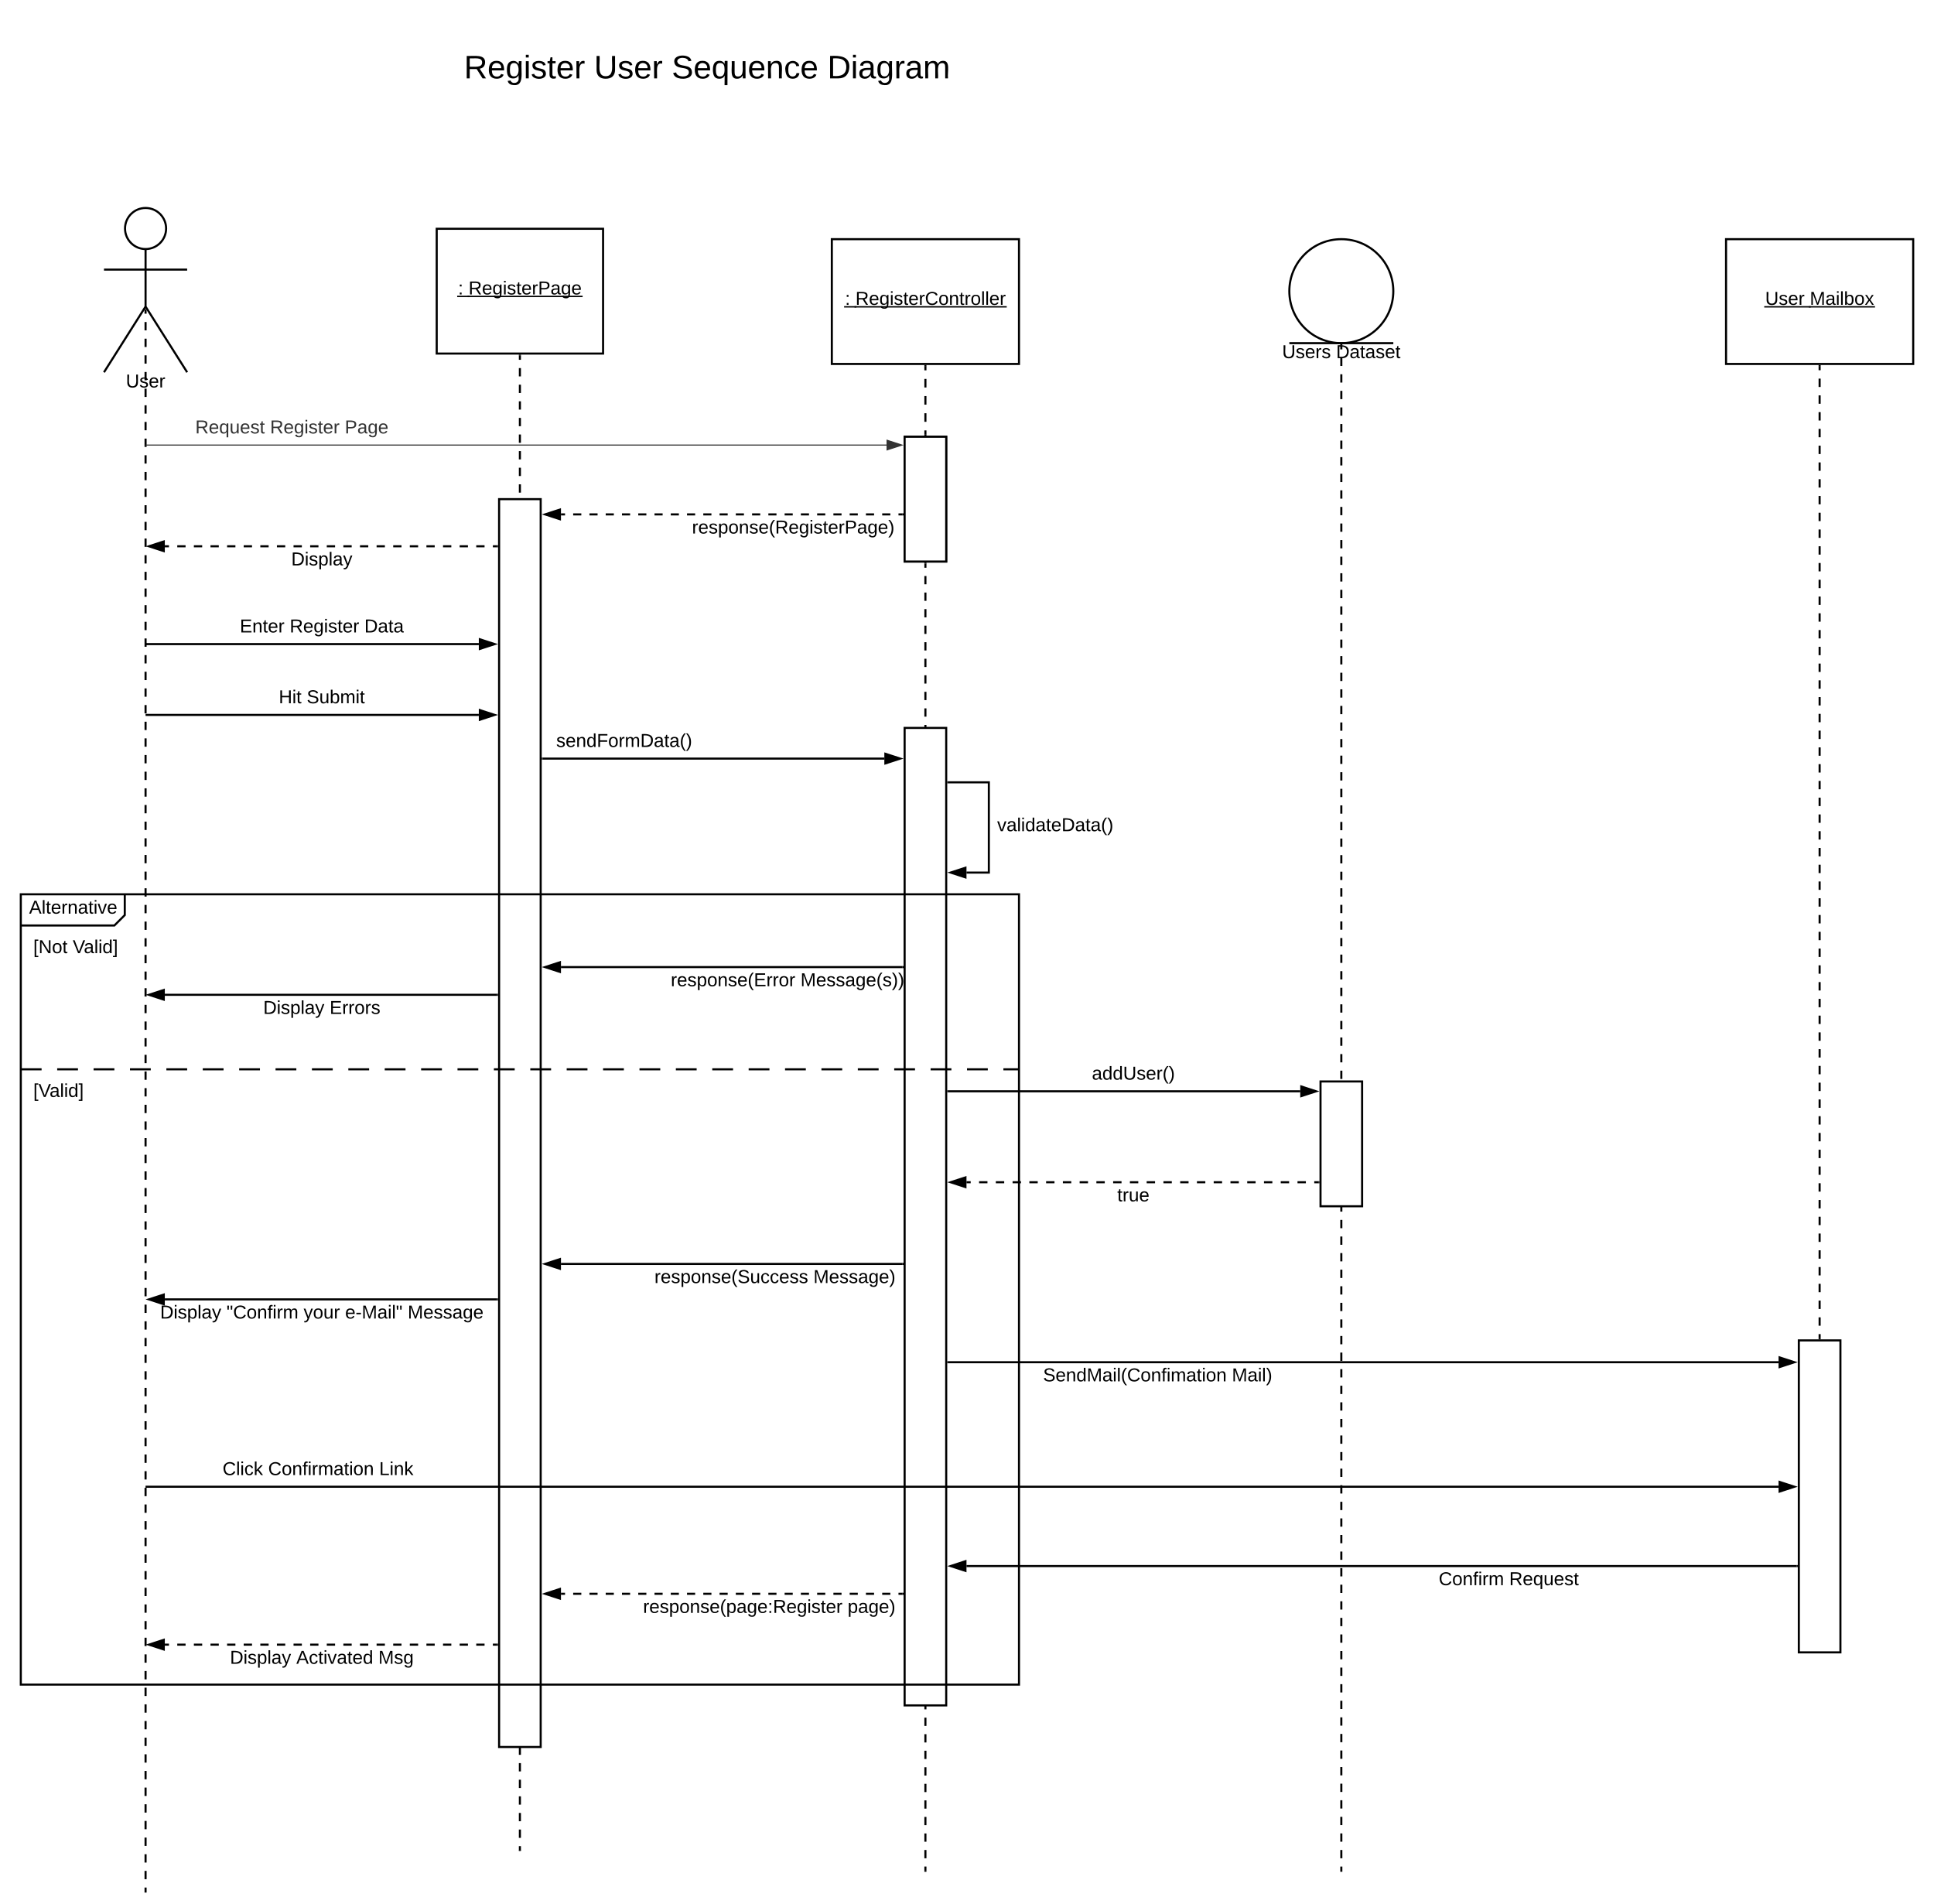 <svg xmlns="http://www.w3.org/2000/svg" xmlns:xlink="http://www.w3.org/1999/xlink" xmlns:lucid="lucid" width="1860" height="1831"><g transform="translate(-300 0)" lucid:page-tab-id="0_0"><path d="M0 0h3676.8v2582.4H0z" fill="#fff"/><path d="M459.75 219.75c0 10.9-8.84 19.75-19.75 19.75-10.9 0-19.75-8.84-19.75-19.75 0-10.9 8.84-19.75 19.75-19.75 10.9 0 19.75 8.84 19.75 19.75z" stroke="#000" stroke-width="2" fill="#fff"/><path d="M440 239.5v55.3l40 63.2m-40-63.2L400 358m0-98.75h80" stroke="#000" stroke-width="2" fill="none"/><path d="M400 200h80v180h-80z" fill="none"/><use xlink:href="#a" transform="matrix(1,0,0,1,320,358) translate(101.05 14.6)"/><path d="M720 220h160v120H720z" stroke="#000" stroke-width="2" fill="#fff"/><use xlink:href="#b" transform="matrix(1,0,0,1,720,220) translate(20.58 63.15)"/><use xlink:href="#c" transform="matrix(1,0,0,1,720,220) translate(30.58 63.15)"/><path d="M800 342v4m0 7.97v8m0 7.97v7.98m0 8v7.97m0 7.98v7.98m0 7.98v8m0 7.97v8m0 7.98v7.98m0 7.98v8m0 7.97v8m0 7.98v7.98m0 7.98v8m0 7.97v8m0 7.98v7.98m0 7.98v8m0 7.97v8m0 7.98v7.98m0 7.98v8m0 7.97v8m0 7.98v7.98m0 7.98v8m0 7.97v8m0 7.98v7.98m0 7.98v8m0 7.97v8m0 7.98v7.98m0 7.98v8m0 7.97v8m0 7.98v7.98m0 7.98v8m0 7.97v8m0 7.98v7.98m0 7.98v8m0 7.97v8m0 7.98v7.98m0 7.98v8m0 7.97v8m0 7.98v7.98m0 7.98v8m0 7.97v8m0 7.98v7.98m0 7.98v8m0 7.97v8m0 7.98v7.98m0 7.98v8m0 7.97v8m0 7.98v7.98m0 7.98v8m0 7.97v8m0 7.98v7.98m0 7.98v8m0 7.97v8m0 7.98v7.98m0 7.98v8m0 7.97v8m0 7.98v7.98m0 7.98v8m0 7.97v8m0 7.98v7.98m0 7.98v8m0 7.97v8m0 7.98v7.98m0 7.98v8m0 7.97v8m0 7.98v7.98m0 7.98v8m0 7.97v8m0 7.98v7.98m0 7.98v8m0 7.97v8m0 7.98v7.98m0 7.98v8m0 7.97v8m0 7.98v7.98m0 7.98v8m0 7.97v8m0 7.98v7.98m0 7.98v8m0 7.97v8m0 7.98v7.98m0 7.98v8m0 7.97v8m0 7.98v7.98m0 7.98v8m0 7.97v8m0 7.98v7.98m0 7.98v8m0 7.97v8m0 7.98v7.98m0 7.98v8m0 7.97v4" stroke="#000" stroke-width="2" fill="none"/><path d="M801 342.03h-2V341h2z"/><path d="M800 1778.97v1.03M440 297.67v4m0 8v8.02m0 8v8m0 8v8m0 8.02v8m0 8.02v8m0 8v8.02m0 8v8m0 8.02v8m0 8v8.02m0 8v8m0 8.02v8m0 8v8.02m0 8v8m0 8.02v8m0 8.02v8m0 8v8.02m0 8v8m0 8.02v8m0 8v8.02m0 8v8m0 8.02v8m0 8V654m0 8v8m0 8.02v8m0 8.02v8m0 8v8.02m0 8v8m0 8.02v8m0 8v8.02m0 8v8m0 8.02v8m0 8v8.02m0 8v8m0 8.02v8m0 8.02v8m0 8v8.02m0 8v8m0 8.02v8m0 8v8.02m0 8v8m0 8.02v8m0 8v8.02m0 8v8m0 8.02v8m0 8.02v8m0 8v8.02m0 8v8m0 8.02v8m0 8v8.02m0 8v8m0 8.02v8m0 8v8.02m0 8v8m0 8.02v8m0 8.02v8m0 8v8.02m0 8v8m0 8.02v8m0 8v8.02m0 8v8m0 8.02v8m0 8v8.02m0 8v8m0 8.02v8m0 8.02v8m0 8v8.02m0 8v8m0 8.02v8m0 8v8.02m0 8v8m0 8.02v8m0 8v8.02m0 8v8m0 8.02v8m0 8.02v8m0 8v8.02m0 8v8m0 8.02v8m0 8v8.02m0 8v8m0 8.02v8m0 8v8.02m0 8v8m0 8.02v8m0 8.02v8m0 8v8.02m0 8v8m0 8.02v8m0 8v8.02m0 8v8m0 8.02v8m0 8v8.02m0 8v8m0 8.02v8m0 8.02v4M440 1818.97v1.03" stroke="#000" stroke-width="2" fill="none"/><path d="M440.5 428h712.12M440.5 428h-.5" stroke="#333" fill="none"/><path d="M1167.38 428l-14.26 4.64v-9.28z" stroke="#333" fill="#333"/><use xlink:href="#d" transform="matrix(1,0,0,1,487.767,402.399) translate(0.005 14.4)"/><use xlink:href="#e" transform="matrix(1,0,0,1,487.767,402.399) translate(71.955 14.4)"/><use xlink:href="#f" transform="matrix(1,0,0,1,487.767,402.399) translate(143.805 14.4)"/><path d="M1100 230h180v120h-180z" stroke="#000" stroke-width="2" fill="#fff"/><use xlink:href="#b" transform="matrix(1,0,0,1,1100,230) translate(12.705 63.15)"/><use xlink:href="#g" transform="matrix(1,0,0,1,1100,230) translate(22.705 63.15)"/><path d="M1170 420h40v120h-40z" stroke="#000" stroke-width="2" fill="#fff"/><path d="M1190 352v4.13m0 8.25v8.25m0 8.25v8.25m0 8.25v8.25m0 8.25V418" stroke="#000" stroke-width="2" fill="none"/><path d="M1191 352.03h-2V351h2z"/><path d="M1190 417.97V419M1168 494.67h-3.9m-7.83 0h-7.82m-7.82 0h-7.83m-7.82 0h-7.82m-7.82 0h-7.82m-7.82 0h-7.82m-7.83 0h-7.82m-7.82 0h-7.8m-7.83 0h-7.82m-7.82 0h-7.83m-7.82 0h-7.82m-7.82 0h-7.82m-7.82 0h-7.82m-7.83 0h-7.82m-7.82 0h-7.8m-7.83 0h-7.82m-7.82 0h-7.82m-7.82 0h-7.82m-7.82 0h-7.82m-7.82 0h-7.82m-7.82 0h-7.83m-7.82 0h-3.9" stroke="#000" stroke-width="2" fill="none"/><path d="M1169 495.67h-1.03v-2h1.03z"/><path d="M824.24 494.67l14.26-4.64v9.27z" stroke="#000" stroke-width="2"/><use xlink:href="#h" transform="matrix(1,0,0,1,965.507,498.667) translate(0 14.4)"/><path d="M778 525.33h-4m-7.98 0h-8m-7.98 0h-7.98m-8 0h-7.98m-8 0h-7.97m-7.98 0h-8m-7.98 0h-7.98m-8 0h-7.98m-8 0h-7.97m-7.98 0h-8m-7.98 0h-7.98m-8 0h-7.98m-7.98 0h-8m-7.98 0h-8m-7.97 0h-8m-7.98 0h-8m-7.97 0h-8m-7.98 0h-8m-7.97 0h-8m-7.98 0h-8m-7.97 0h-4" stroke="#000" stroke-width="2" fill="none"/><path d="M779 526.33h-1.03v-2H779z"/><path d="M443.24 525.33l14.26-4.63v9.27z" stroke="#000" stroke-width="2"/><use xlink:href="#i" transform="matrix(1,0,0,1,580.075,529.333) translate(0 14.4)"/><path d="M441 619.4h319.5M441.03 619.4H440" stroke="#000" stroke-width="2" fill="none"/><path d="M775.76 619.4l-14.26 4.63v-9.27z" stroke="#000" stroke-width="2"/><use xlink:href="#j" transform="matrix(1,0,0,1,530.625,593.792) translate(0 14.4)"/><use xlink:href="#k" transform="matrix(1,0,0,1,530.625,593.792) translate(47.95 14.4)"/><use xlink:href="#l" transform="matrix(1,0,0,1,530.625,593.792) translate(119.8 14.4)"/><path d="M441 687.5h319.5M441.03 687.5H440" stroke="#000" stroke-width="2" fill="none"/><path d="M775.76 687.5l-14.26 4.64v-9.27z" stroke="#000" stroke-width="2"/><use xlink:href="#m" transform="matrix(1,0,0,1,568.1,661.903) translate(0 14.4)"/><use xlink:href="#n" transform="matrix(1,0,0,1,568.1,661.903) translate(26.9 14.4)"/><path d="M822 729.5h328.5" stroke="#000" stroke-width="2" fill="none"/><path d="M822.03 730.5H821v-2h1.03z"/><path d="M1165.76 729.5l-14.26 4.64v-9.27z" stroke="#000" stroke-width="2"/><use xlink:href="#o" transform="matrix(1,0,0,1,834.92,703.904) translate(0 14.4)"/><path d="M1190 542v3.98m0 7.95v7.96m0 7.94v7.96m0 7.96v7.95m0 7.97v7.95m0 7.96v7.95m0 7.96v7.95m0 7.95v7.96m0 7.95v7.97m0 7.95v7.96m0 7.96v7.95m0 7.95V721m0 7.96v7.95m0 7.97v7.96m0 7.95v7.96m0 7.95v7.95m0 7.95v7.96m0 7.96v7.95m0 7.96v7.95m0 7.96v7.95m0 7.95v7.96m0 7.96v7.96m0 7.95v7.96m0 7.95v7.96m0 7.96v7.95m0 7.96v7.96m0 7.96v7.95m0 7.96v7.96m0 7.94v7.96m0 7.95v7.96m0 7.96v7.96m0 7.96v7.95m0 7.96v7.94m0 7.96v7.95m0 7.96v7.97m0 7.95v7.96m0 7.95v7.96m0 7.94v7.96m0 7.96v7.95m0 7.97v7.95m0 7.96v7.95m0 7.96v7.94m0 7.96v7.96m0 7.95v7.97m0 7.95v7.96m0 7.95v7.96m0 7.95v7.95m0 7.96v7.95m0 7.97v7.95m0 7.96v7.96m0 7.95v7.95m0 7.95v7.96m0 7.95v7.97m0 7.96v7.95m0 7.96v7.95m0 7.95v7.95m0 7.96v7.96m0 7.95v7.96m0 7.95v7.96m0 7.95v7.95m0 7.96v7.96m0 7.96v7.95m0 7.96v7.95m0 7.96v7.96m0 7.95v7.96m0 7.96v7.96m0 7.95v7.96m0 7.96v7.94m0 7.96v7.95m0 7.96v7.96m0 7.96v7.96m0 7.95v7.96m0 7.94v7.96m0 7.95v7.96m0 7.97v7.95m0 7.96v7.95m0 7.96v7.94m0 7.96v7.96m0 7.95v7.97m0 7.95v3.98" stroke="#000" stroke-width="2" fill="none"/><path d="M1191 542.03h-2V541h2z"/><path d="M1190 1798.97v1.03M1212 752.32h39v86.8h-21.5" stroke="#000" stroke-width="2" fill="none"/><path d="M1212.03 753.32H1211v-2h1.03z"/><path d="M1214.24 839.1l14.26-4.63v9.27z" stroke="#000" stroke-width="2"/><use xlink:href="#p" transform="matrix(1,0,0,1,1259,784.912) translate(0 14.4)"/><path d="M1168 930H839.5" stroke="#000" stroke-width="2" fill="none"/><path d="M1169 931h-1.03v-2h1.03z"/><path d="M824.24 930l14.26-4.64v9.28z" stroke="#000" stroke-width="2"/><use xlink:href="#q" transform="matrix(1,0,0,1,945.09,934) translate(0 14.4)"/><use xlink:href="#r" transform="matrix(1,0,0,1,945.09,934) translate(124.75 14.4)"/><path d="M778 956.65H458.5" stroke="#000" stroke-width="2" fill="none"/><path d="M779 957.65h-1.03v-2H779z"/><path d="M443.24 956.65l14.26-4.63v9.27z" stroke="#000" stroke-width="2"/><use xlink:href="#s" transform="matrix(1,0,0,1,553.15,960.651) translate(0 14.4)"/><use xlink:href="#t" transform="matrix(1,0,0,1,553.15,960.651) translate(63.85 14.4)"/><path d="M1168 1215.46H839.5" stroke="#000" stroke-width="2" fill="none"/><path d="M1169 1216.46h-1.03v-2h1.03z"/><path d="M824.24 1215.46l14.26-4.63v9.27z" stroke="#000" stroke-width="2"/><use xlink:href="#u" transform="matrix(1,0,0,1,929.38,1219.46) translate(0 14.4)"/><use xlink:href="#v" transform="matrix(1,0,0,1,929.38,1219.46) translate(152.9 14.4)"/><path d="M778 1249.55H458.5" stroke="#000" stroke-width="2" fill="none"/><path d="M779 1250.55h-1.03v-2H779z"/><path d="M443.24 1249.55l14.26-4.63v9.27z" stroke="#000" stroke-width="2"/><use xlink:href="#s" transform="matrix(1,0,0,1,453.975,1253.553) translate(0 14.4)"/><use xlink:href="#w" transform="matrix(1,0,0,1,453.975,1253.553) translate(63.85 14.4)"/><use xlink:href="#x" transform="matrix(1,0,0,1,453.975,1253.553) translate(138 14.4)"/><use xlink:href="#y" transform="matrix(1,0,0,1,453.975,1253.553) translate(177.95 14.4)"/><use xlink:href="#z" transform="matrix(1,0,0,1,453.975,1253.553) translate(238.1 14.4)"/><path d="M1170 420h40v120h-40zM1960 230h180v120h-180z" stroke="#000" stroke-width="2" fill="#fff"/><use xlink:href="#A" transform="matrix(1,0,0,1,1960,230) translate(37.63 63.15)"/><use xlink:href="#B" transform="matrix(1,0,0,1,1960,230) translate(80.53 63.15)"/><path d="M2030 1289h40v300h-40z" stroke="#000" stroke-width="2" fill="#fff"/><path d="M2050 352v4.03m0 8.06v8.05m0 8.06v8.07m0 8.06v8.06m0 8.05v8.06m0 8.07v8.06m0 8.06v8.05m0 8.06v8.07m0 8.07V485m0 8.06v8.06m0 8.06v8.06m0 8.06v8.06m0 8.06v8.06m0 8.06v8.06m0 8.06v8.06m0 8.06v8.06m0 8.06v8.06m0 8.06v8.06m0 8.06v8.06m0 8.06v8.06m0 8.06v8.06m0 8.06v8.06m0 8.06v8.07m0 8.05v8.06m0 8.07v8.06m0 8.06v8.05m0 8.06v8.07m0 8.06v8.06m0 8.05v8.06m0 8.07v8.06m0 8.06v8.05m0 8.06v8.07m0 8.06v8.06m0 8.05V888m0 8.07v8.06m0 8.06v8.05m0 8.06v8.07m0 8.06v8.07m0 8.06v8.06m0 8.06v8.06m0 8.06v8.06m0 8.06v8.06m0 8.06v8.06m0 8.06v8.06m0 8.06v8.06m0 8.06v8.06m0 8.06v8.06m0 8.06v8.06m0 8.06v8.06m0 8.06v8.06m0 8.06v8.06m0 8.06v8.06m0 8.07v8.06m0 8.07v8.06m0 8.06v8.05m0 8.06v8.07m0 8.06v8.06m0 8.05v8.06m0 8.07v4.03" stroke="#000" stroke-width="2" fill="none"/><path d="M2051 352.03h-2V351h2z"/><path d="M2050 1286.97v1.03M1212 1309.98h798.5" stroke="#000" stroke-width="2" fill="none"/><path d="M1212.03 1310.98H1211v-2h1.03z"/><path d="M2025.76 1309.98l-14.26 4.64v-9.27z" stroke="#000" stroke-width="2"/><use xlink:href="#C" transform="matrix(1,0,0,1,1303.143,1313.983) translate(0 14.4)"/><use xlink:href="#D" transform="matrix(1,0,0,1,1303.143,1313.983) translate(181.6 14.4)"/><path d="M2028 1506h-798.5" stroke="#000" stroke-width="2" fill="none"/><path d="M2029 1507h-1.03v-2h1.03z"/><path d="M1214.24 1506l14.26-4.65v9.27z" stroke="#000" stroke-width="2"/><use xlink:href="#E" transform="matrix(1,0,0,1,1683.657,1509.985) translate(0 14.4)"/><use xlink:href="#F" transform="matrix(1,0,0,1,1683.657,1509.985) translate(67.8 14.4)"/><path d="M1168 1532.67h-3.9m-7.83 0h-7.82m-7.82 0h-7.83m-7.82 0h-7.82m-7.82 0h-7.82m-7.82 0h-7.82m-7.83 0h-7.82m-7.82 0h-7.8m-7.83 0h-7.82m-7.82 0h-7.83m-7.82 0h-7.82m-7.82 0h-7.82m-7.82 0h-7.82m-7.83 0h-7.82m-7.82 0h-7.8m-7.83 0h-7.82m-7.82 0h-7.82m-7.82 0h-7.82m-7.82 0h-7.82m-7.82 0h-7.82m-7.82 0h-7.83m-7.82 0h-3.9" stroke="#000" stroke-width="2" fill="none"/><path d="M1169 1533.67h-1.03v-2h1.03z"/><path d="M824.24 1532.67l14.26-4.64v9.27z" stroke="#000" stroke-width="2"/><use xlink:href="#G" transform="matrix(1,0,0,1,918.438,1536.666) translate(0 14.4)"/><use xlink:href="#H" transform="matrix(1,0,0,1,918.438,1536.666) translate(196.75 14.4)"/><path d="M778 1581.58h-4m-7.98 0h-8m-7.98 0h-7.98m-8 0h-7.98m-8 0h-7.97m-7.98 0h-8m-7.98 0h-7.98m-8 0h-7.98m-8 0h-7.97m-7.98 0h-8m-7.98 0h-7.98m-8 0h-7.98m-7.98 0h-8m-7.98 0h-8m-7.97 0h-8m-7.98 0h-8m-7.97 0h-8m-7.98 0h-8m-7.97 0h-8m-7.98 0h-8m-7.97 0h-4" stroke="#000" stroke-width="2" fill="none"/><path d="M779 1582.58h-1.03v-2H779z"/><path d="M443.24 1581.58l14.26-4.64v9.28z" stroke="#000" stroke-width="2"/><use xlink:href="#s" transform="matrix(1,0,0,1,521.125,1585.581) translate(0 14.4)"/><use xlink:href="#I" transform="matrix(1,0,0,1,521.125,1585.581) translate(63.85 14.4)"/><use xlink:href="#J" transform="matrix(1,0,0,1,521.125,1585.581) translate(142.8 14.4)"/><path d="M420 20h1120v100H420z" stroke="#000" stroke-opacity="0" stroke-width="2" fill="#fff" fill-opacity="0"/><use xlink:href="#K" transform="matrix(1,0,0,1,425,25) translate(321.262 50.379)"/><use xlink:href="#L" transform="matrix(1,0,0,1,425,25) translate(446.334 50.379)"/><use xlink:href="#M" transform="matrix(1,0,0,1,425,25) translate(521.012 50.379)"/><use xlink:href="#N" transform="matrix(1,0,0,1,425,25) translate(670.716 50.379)"/><path d="M1590 330c-27.6 0-50-22.4-50-50s22.4-50 50-50 50 22.4 50 50-22.4 50-50 50z" stroke="#000" stroke-width="2" fill="#fff"/><path d="M1540 330h100" stroke="#000" stroke-width="2" fill="none"/><use xlink:href="#O" transform="matrix(1,0,0,1,1500,330) translate(33.075 14.4)"/><use xlink:href="#P" transform="matrix(1,0,0,1,1500,330) translate(84.975 14.4)"/><path d="M1590 332v4m0 7.96v7.97m0 7.98v7.98m0 7.97v7.97m0 7.98v7.97m0 7.97v7.98m0 7.97v7.96m0 7.97v7.98m0 7.98v7.97m0 7.98v7.97m0 7.97v7.97m0 7.98v7.97m0 7.96v7.97m0 7.98v7.98m0 7.97v7.98m0 7.97v7.97m0 7.97v7.98m0 7.97v7.96m0 7.98V623m0 7.98v7.97m0 7.98v7.97m0 7.97v7.98m0 7.97v7.97m0 7.96v7.98m0 7.97v7.98m0 7.98v7.97m0 7.97v7.97m0 7.98v7.97m0 7.97v7.97m0 7.97v7.97m0 7.98v7.98m0 7.97v7.97m0 7.97v7.98m0 7.97v7.97m0 7.97v7.97m0 7.97v7.98m0 7.98v7.97m0 7.97v7.98m0 7.97v7.97m0 7.97v7.97m0 7.97v7.97m0 8v7.96m0 7.97v7.97m0 7.98v7.97m0 7.97v7.98m0 7.97v7.97m0 7.97v8m0 7.96v7.97m0 7.98v7.98m0 7.97v7.97m0 7.98v7.97m0 7.97v7.97m0 8v7.96m0 7.97v7.98m0 7.98v7.97m0 7.97v7.98m0 7.97v7.97m0 7.98v7.97m0 7.96v7.97m0 7.98v7.98m0 7.97v7.98m0 7.97v7.97m0 7.97v7.98m0 7.97v7.96m0 7.98v7.97m0 7.98v7.97m0 7.98v7.97m0 7.97v7.98m0 7.97v7.97m0 7.96v7.98m0 7.97v7.98m0 7.98v7.97m0 7.97v7.97m0 7.98v7.97m0 7.97v7.96m0 7.98v7.97m0 7.98v7.98m0 7.97v7.97m0 7.97v7.98m0 7.97v7.97m0 7.97v7.97m0 7.97v7.98m0 7.98v7.97m0 7.97v7.98m0 7.97v7.97m0 7.97v7.97m0 7.97v7.97m0 8v7.96m0 7.97v7.97m0 7.98v7.97m0 7.97v7.98m0 7.97v7.97m0 7.97v4" stroke="#000" stroke-width="2" fill="none"/><path d="M1589.98 331h1.02v1.03h-2V331z"/><path d="M1590 1798.97v1.03" stroke="#000" stroke-width="2" fill="none"/><path d="M1570 1040h40v120h-40zM780 480h40v1200h-40zM1170 700h40v940h-40z" stroke="#000" stroke-width="2" fill="#fff"/><path d="M441 1429.72h1569.5M441.03 1429.72H440" stroke="#000" stroke-width="2" fill="none"/><path d="M2025.76 1429.72l-14.26 4.64v-9.27z" stroke="#000" stroke-width="2"/><g><use xlink:href="#Q" transform="matrix(1,0,0,1,514.058,1404.123) translate(0 14.4)"/><use xlink:href="#R" transform="matrix(1,0,0,1,514.058,1404.123) translate(43.85 14.4)"/><use xlink:href="#S" transform="matrix(1,0,0,1,514.058,1404.123) translate(150.6 14.4)"/></g><path d="M1212 1049.45h338.5" stroke="#000" stroke-width="2" fill="none"/><path d="M1212.03 1050.45H1211v-2h1.03z"/><path d="M1565.76 1049.45l-14.26 4.63v-9.27z" stroke="#000" stroke-width="2"/><g><use xlink:href="#T" transform="matrix(1,0,0,1,1350.1,1023.846) translate(0 14.4)"/></g><path d="M1568 1136.9h-4.03m-8.06 0h-8.05m-8.06 0h-8.07m-8.06 0h-8.06m-8.05 0h-8.06m-8.07 0h-8.05m-8.06 0h-8.06m-8.06 0h-8.06m-8.06 0h-8.06m-8.06 0h-8.06m-8.06 0h-8.06m-8.06 0h-8.06m-8.06 0h-8.06m-8.06 0h-8.06m-8.06 0h-8.06m-8.05 0h-8.06m-8.07 0h-8.06m-8.06 0h-8.05m-8.06 0h-8.07m-8.06 0h-8.06m-8.05 0h-8.06m-8.07 0h-4.03" stroke="#000" stroke-width="2" fill="none"/><path d="M1569 1137.9h-1.03v-2h1.03z"/><path d="M1214.24 1136.9l14.26-4.64v9.28z" stroke="#000" stroke-width="2"/><g><use xlink:href="#U" transform="matrix(1,0,0,1,1374.525,1140.9) translate(0 14.4)"/></g><path d="M320 860h100v20l-10 10h-90z" fill="#fff"/><path d="M420 860v20l-10 10h-90" stroke="#000" stroke-width="2" fill="none"/><path d="M320 860h960v760H320zM320 1028.3h20m15 0h20m15 0h20m15 0h20m15 0h20m15 0h20m15 0h20m15 0h20m15 0h20m15 0h20m15 0h20m15 0h20m15 0h20m15 0h20m15 0h20m15 0h20m15 0h20m15 0h20m15 0h20m15 0h20m15 0h20m15 0h20m15 0h20m15 0h20m15 0h20m15 0h20m15 0h20m15 0h15" stroke="#000" stroke-width="2" fill="none"/><g><use xlink:href="#V" transform="matrix(1,0,0,1,328,860) translate(0 18.6)"/></g><g><use xlink:href="#W" transform="matrix(1,0,0,1,332,898) translate(0 18.6)"/><use xlink:href="#X" transform="matrix(1,0,0,1,332,898) translate(37.95 18.6)"/></g><g><use xlink:href="#Y" transform="matrix(1,0,0,1,332,1036.286) translate(0 18.6)"/></g><defs><path d="M232-93c-1 65-40 97-104 97C67 4 28-28 28-90v-158h33c8 89-33 224 67 224 102 0 64-133 71-224h33v155" id="Z"/><path d="M135-143c-3-34-86-38-87 0 15 53 115 12 119 90S17 21 10-45l28-5c4 36 97 45 98 0-10-56-113-15-118-90-4-57 82-63 122-42 12 7 21 19 24 35" id="aa"/><path d="M100-194c63 0 86 42 84 106H49c0 40 14 67 53 68 26 1 43-12 49-29l28 8c-11 28-37 45-77 45C44 4 14-33 15-96c1-61 26-98 85-98zm52 81c6-60-76-77-97-28-3 7-6 17-6 28h103" id="ab"/><path d="M114-163C36-179 61-72 57 0H25l-1-190h30c1 12-1 29 2 39 6-27 23-49 58-41v29" id="ac"/><g id="a"><use transform="matrix(0.05,0,0,0.05,0,0)" xlink:href="#Z"/><use transform="matrix(0.05,0,0,0.05,12.95,0)" xlink:href="#aa"/><use transform="matrix(0.05,0,0,0.05,21.95,0)" xlink:href="#ab"/><use transform="matrix(0.05,0,0,0.05,31.95,0)" xlink:href="#ac"/></g><path d="M33-154v-36h34v36H33zM33 0v-36h34V0H33" id="ad"/><g id="b"><use transform="matrix(0.05,0,0,0.05,0,0)" xlink:href="#ad"/><path d="M-.9 1.25h11.8v1.32H-.9z"/></g><path d="M233-177c-1 41-23 64-60 70L243 0h-38l-65-103H63V0H30v-248c88 3 205-21 203 71zM63-129c60-2 137 13 137-47 0-61-80-42-137-45v92" id="ae"/><path d="M177-190C167-65 218 103 67 71c-23-6-38-20-44-43l32-5c15 47 100 32 89-28v-30C133-14 115 1 83 1 29 1 15-40 15-95c0-56 16-97 71-98 29-1 48 16 59 35 1-10 0-23 2-32h30zM94-22c36 0 50-32 50-73 0-42-14-75-50-75-39 0-46 34-46 75s6 73 46 73" id="af"/><path d="M24-231v-30h32v30H24zM24 0v-190h32V0H24" id="ag"/><path d="M59-47c-2 24 18 29 38 22v24C64 9 27 4 27-40v-127H5v-23h24l9-43h21v43h35v23H59v120" id="ah"/><path d="M30-248c87 1 191-15 191 75 0 78-77 80-158 76V0H30v-248zm33 125c57 0 124 11 124-50 0-59-68-47-124-48v98" id="ai"/><path d="M141-36C126-15 110 5 73 4 37 3 15-17 15-53c-1-64 63-63 125-63 3-35-9-54-41-54-24 1-41 7-42 31l-33-3c5-37 33-52 76-52 45 0 72 20 72 64v82c-1 20 7 32 28 27v20c-31 9-61-2-59-35zM48-53c0 20 12 33 32 33 41-3 63-29 60-74-43 2-92-5-92 41" id="aj"/><g id="c"><use transform="matrix(0.05,0,0,0.05,0,0)" xlink:href="#ae"/><use transform="matrix(0.05,0,0,0.05,12.95,0)" xlink:href="#ab"/><use transform="matrix(0.05,0,0,0.05,22.95,0)" xlink:href="#af"/><use transform="matrix(0.05,0,0,0.05,32.95,0)" xlink:href="#ag"/><use transform="matrix(0.05,0,0,0.05,36.9,0)" xlink:href="#aa"/><use transform="matrix(0.05,0,0,0.05,45.9,0)" xlink:href="#ah"/><use transform="matrix(0.05,0,0,0.05,50.9,0)" xlink:href="#ab"/><use transform="matrix(0.05,0,0,0.05,60.9,0)" xlink:href="#ac"/><use transform="matrix(0.05,0,0,0.05,66.85,0)" xlink:href="#ai"/><use transform="matrix(0.05,0,0,0.05,78.85,0)" xlink:href="#aj"/><use transform="matrix(0.05,0,0,0.05,88.85,0)" xlink:href="#af"/><use transform="matrix(0.05,0,0,0.05,98.85,0)" xlink:href="#ab"/><path d="M-.9 1.25h110.65v1.32H-.9z"/></g><path fill="#333" d="M233-177c-1 41-23 64-60 70L243 0h-38l-65-103H63V0H30v-248c88 3 205-21 203 71zM63-129c60-2 137 13 137-47 0-61-80-42-137-45v92" id="ak"/><path fill="#333" d="M100-194c63 0 86 42 84 106H49c0 40 14 67 53 68 26 1 43-12 49-29l28 8c-11 28-37 45-77 45C44 4 14-33 15-96c1-61 26-98 85-98zm52 81c6-60-76-77-97-28-3 7-6 17-6 28h103" id="al"/><path fill="#333" d="M145-31C134-9 116 4 85 4 32 4 16-35 15-94c0-59 17-99 70-100 32-1 48 14 60 33 0-11-1-24 2-32h30l-1 268h-32zM93-21c41 0 51-33 51-76s-8-73-50-73c-40 0-46 35-46 75s5 74 45 74" id="am"/><path fill="#333" d="M84 4C-5 8 30-112 23-190h32v120c0 31 7 50 39 49 72-2 45-101 50-169h31l1 190h-30c-1-10 1-25-2-33-11 22-28 36-60 37" id="an"/><path fill="#333" d="M135-143c-3-34-86-38-87 0 15 53 115 12 119 90S17 21 10-45l28-5c4 36 97 45 98 0-10-56-113-15-118-90-4-57 82-63 122-42 12 7 21 19 24 35" id="ao"/><path fill="#333" d="M59-47c-2 24 18 29 38 22v24C64 9 27 4 27-40v-127H5v-23h24l9-43h21v43h35v23H59v120" id="ap"/><g id="d"><use transform="matrix(0.05,0,0,0.05,0,0)" xlink:href="#ak"/><use transform="matrix(0.05,0,0,0.05,12.95,0)" xlink:href="#al"/><use transform="matrix(0.05,0,0,0.05,22.95,0)" xlink:href="#am"/><use transform="matrix(0.05,0,0,0.05,32.95,0)" xlink:href="#an"/><use transform="matrix(0.05,0,0,0.05,42.95,0)" xlink:href="#al"/><use transform="matrix(0.05,0,0,0.05,52.95,0)" xlink:href="#ao"/><use transform="matrix(0.05,0,0,0.05,61.95,0)" xlink:href="#ap"/></g><path fill="#333" d="M177-190C167-65 218 103 67 71c-23-6-38-20-44-43l32-5c15 47 100 32 89-28v-30C133-14 115 1 83 1 29 1 15-40 15-95c0-56 16-97 71-98 29-1 48 16 59 35 1-10 0-23 2-32h30zM94-22c36 0 50-32 50-73 0-42-14-75-50-75-39 0-46 34-46 75s6 73 46 73" id="aq"/><path fill="#333" d="M24-231v-30h32v30H24zM24 0v-190h32V0H24" id="ar"/><path fill="#333" d="M114-163C36-179 61-72 57 0H25l-1-190h30c1 12-1 29 2 39 6-27 23-49 58-41v29" id="as"/><g id="e"><use transform="matrix(0.05,0,0,0.05,0,0)" xlink:href="#ak"/><use transform="matrix(0.05,0,0,0.05,12.95,0)" xlink:href="#al"/><use transform="matrix(0.05,0,0,0.05,22.95,0)" xlink:href="#aq"/><use transform="matrix(0.05,0,0,0.05,32.95,0)" xlink:href="#ar"/><use transform="matrix(0.05,0,0,0.05,36.9,0)" xlink:href="#ao"/><use transform="matrix(0.05,0,0,0.05,45.9,0)" xlink:href="#ap"/><use transform="matrix(0.05,0,0,0.05,50.9,0)" xlink:href="#al"/><use transform="matrix(0.05,0,0,0.05,60.9,0)" xlink:href="#as"/></g><path fill="#333" d="M30-248c87 1 191-15 191 75 0 78-77 80-158 76V0H30v-248zm33 125c57 0 124 11 124-50 0-59-68-47-124-48v98" id="at"/><path fill="#333" d="M141-36C126-15 110 5 73 4 37 3 15-17 15-53c-1-64 63-63 125-63 3-35-9-54-41-54-24 1-41 7-42 31l-33-3c5-37 33-52 76-52 45 0 72 20 72 64v82c-1 20 7 32 28 27v20c-31 9-61-2-59-35zM48-53c0 20 12 33 32 33 41-3 63-29 60-74-43 2-92-5-92 41" id="au"/><g id="f"><use transform="matrix(0.05,0,0,0.05,0,0)" xlink:href="#at"/><use transform="matrix(0.05,0,0,0.05,12,0)" xlink:href="#au"/><use transform="matrix(0.05,0,0,0.05,22,0)" xlink:href="#aq"/><use transform="matrix(0.05,0,0,0.05,32,0)" xlink:href="#al"/></g><path d="M212-179c-10-28-35-45-73-45-59 0-87 40-87 99 0 60 29 101 89 101 43 0 62-24 78-52l27 14C228-24 195 4 139 4 59 4 22-46 18-125c-6-104 99-153 187-111 19 9 31 26 39 46" id="av"/><path d="M100-194c62-1 85 37 85 99 1 63-27 99-86 99S16-35 15-95c0-66 28-99 85-99zM99-20c44 1 53-31 53-75 0-43-8-75-51-75s-53 32-53 75 10 74 51 75" id="aw"/><path d="M117-194c89-4 53 116 60 194h-32v-121c0-31-8-49-39-48C34-167 62-67 57 0H25l-1-190h30c1 10-1 24 2 32 11-22 29-35 61-36" id="ax"/><path d="M24 0v-261h32V0H24" id="ay"/><g id="g"><use transform="matrix(0.05,0,0,0.05,0,0)" xlink:href="#ae"/><use transform="matrix(0.05,0,0,0.05,12.95,0)" xlink:href="#ab"/><use transform="matrix(0.05,0,0,0.05,22.95,0)" xlink:href="#af"/><use transform="matrix(0.05,0,0,0.05,32.95,0)" xlink:href="#ag"/><use transform="matrix(0.05,0,0,0.05,36.9,0)" xlink:href="#aa"/><use transform="matrix(0.05,0,0,0.05,45.9,0)" xlink:href="#ah"/><use transform="matrix(0.05,0,0,0.05,50.9,0)" xlink:href="#ab"/><use transform="matrix(0.05,0,0,0.05,60.9,0)" xlink:href="#ac"/><use transform="matrix(0.05,0,0,0.05,66.85,0)" xlink:href="#av"/><use transform="matrix(0.05,0,0,0.05,79.8,0)" xlink:href="#aw"/><use transform="matrix(0.05,0,0,0.05,89.8,0)" xlink:href="#ax"/><use transform="matrix(0.05,0,0,0.05,99.8,0)" xlink:href="#ah"/><use transform="matrix(0.05,0,0,0.05,104.8,0)" xlink:href="#ac"/><use transform="matrix(0.05,0,0,0.05,110.75,0)" xlink:href="#aw"/><use transform="matrix(0.05,0,0,0.05,120.75,0)" xlink:href="#ay"/><use transform="matrix(0.05,0,0,0.05,124.7,0)" xlink:href="#ay"/><use transform="matrix(0.05,0,0,0.05,128.65,0)" xlink:href="#ab"/><use transform="matrix(0.05,0,0,0.05,138.65,0)" xlink:href="#ac"/><path d="M-.9 1.25h146.4v1.32H-.9z"/></g><path d="M115-194c55 1 70 41 70 98S169 2 115 4C84 4 66-9 55-30l1 105H24l-1-265h31l2 30c10-21 28-34 59-34zm-8 174c40 0 45-34 45-75s-6-73-45-74c-42 0-51 32-51 76 0 43 10 73 51 73" id="az"/><path d="M87 75C49 33 22-17 22-94c0-76 28-126 65-167h31c-38 41-64 92-64 168S80 34 118 75H87" id="aA"/><path d="M33-261c38 41 65 92 65 168S71 34 33 75H2C39 34 66-17 66-93S39-220 2-261h31" id="aB"/><g id="h"><use transform="matrix(0.05,0,0,0.05,0,0)" xlink:href="#ac"/><use transform="matrix(0.05,0,0,0.05,5.95,0)" xlink:href="#ab"/><use transform="matrix(0.05,0,0,0.05,15.95,0)" xlink:href="#aa"/><use transform="matrix(0.05,0,0,0.05,24.95,0)" xlink:href="#az"/><use transform="matrix(0.05,0,0,0.05,34.95,0)" xlink:href="#aw"/><use transform="matrix(0.05,0,0,0.05,44.95,0)" xlink:href="#ax"/><use transform="matrix(0.05,0,0,0.05,54.95,0)" xlink:href="#aa"/><use transform="matrix(0.05,0,0,0.05,63.95,0)" xlink:href="#ab"/><use transform="matrix(0.05,0,0,0.05,73.95,0)" xlink:href="#aA"/><use transform="matrix(0.05,0,0,0.05,79.9,0)" xlink:href="#ae"/><use transform="matrix(0.05,0,0,0.05,92.85,0)" xlink:href="#ab"/><use transform="matrix(0.05,0,0,0.05,102.85,0)" xlink:href="#af"/><use transform="matrix(0.05,0,0,0.05,112.85,0)" xlink:href="#ag"/><use transform="matrix(0.05,0,0,0.05,116.8,0)" xlink:href="#aa"/><use transform="matrix(0.05,0,0,0.05,125.8,0)" xlink:href="#ah"/><use transform="matrix(0.05,0,0,0.05,130.8,0)" xlink:href="#ab"/><use transform="matrix(0.05,0,0,0.05,140.8,0)" xlink:href="#ac"/><use transform="matrix(0.05,0,0,0.05,146.75,0)" xlink:href="#ai"/><use transform="matrix(0.05,0,0,0.05,158.75,0)" xlink:href="#aj"/><use transform="matrix(0.05,0,0,0.05,168.75,0)" xlink:href="#af"/><use transform="matrix(0.05,0,0,0.05,178.75,0)" xlink:href="#ab"/><use transform="matrix(0.05,0,0,0.05,188.75,0)" xlink:href="#aB"/></g><path d="M30-248c118-7 216 8 213 122C240-48 200 0 122 0H30v-248zM63-27c89 8 146-16 146-99s-60-101-146-95v194" id="aC"/><path d="M179-190L93 31C79 59 56 82 12 73V49c39 6 53-20 64-50L1-190h34L92-34l54-156h33" id="aD"/><g id="i"><use transform="matrix(0.05,0,0,0.05,0,0)" xlink:href="#aC"/><use transform="matrix(0.05,0,0,0.05,12.95,0)" xlink:href="#ag"/><use transform="matrix(0.05,0,0,0.05,16.9,0)" xlink:href="#aa"/><use transform="matrix(0.05,0,0,0.05,25.9,0)" xlink:href="#az"/><use transform="matrix(0.05,0,0,0.05,35.9,0)" xlink:href="#ay"/><use transform="matrix(0.05,0,0,0.05,39.85,0)" xlink:href="#aj"/><use transform="matrix(0.05,0,0,0.05,49.85,0)" xlink:href="#aD"/></g><path d="M30 0v-248h187v28H63v79h144v27H63v87h162V0H30" id="aE"/><g id="j"><use transform="matrix(0.05,0,0,0.05,0,0)" xlink:href="#aE"/><use transform="matrix(0.05,0,0,0.05,12,0)" xlink:href="#ax"/><use transform="matrix(0.05,0,0,0.05,22,0)" xlink:href="#ah"/><use transform="matrix(0.05,0,0,0.05,27,0)" xlink:href="#ab"/><use transform="matrix(0.05,0,0,0.05,37,0)" xlink:href="#ac"/></g><g id="k"><use transform="matrix(0.05,0,0,0.05,0,0)" xlink:href="#ae"/><use transform="matrix(0.05,0,0,0.05,12.95,0)" xlink:href="#ab"/><use transform="matrix(0.05,0,0,0.05,22.95,0)" xlink:href="#af"/><use transform="matrix(0.05,0,0,0.05,32.95,0)" xlink:href="#ag"/><use transform="matrix(0.05,0,0,0.05,36.9,0)" xlink:href="#aa"/><use transform="matrix(0.05,0,0,0.05,45.9,0)" xlink:href="#ah"/><use transform="matrix(0.05,0,0,0.05,50.9,0)" xlink:href="#ab"/><use transform="matrix(0.05,0,0,0.05,60.9,0)" xlink:href="#ac"/></g><g id="l"><use transform="matrix(0.05,0,0,0.05,0,0)" xlink:href="#aC"/><use transform="matrix(0.05,0,0,0.05,12.95,0)" xlink:href="#aj"/><use transform="matrix(0.05,0,0,0.05,22.95,0)" xlink:href="#ah"/><use transform="matrix(0.05,0,0,0.05,27.95,0)" xlink:href="#aj"/></g><path d="M197 0v-115H63V0H30v-248h33v105h134v-105h34V0h-34" id="aF"/><g id="m"><use transform="matrix(0.05,0,0,0.05,0,0)" xlink:href="#aF"/><use transform="matrix(0.05,0,0,0.05,12.95,0)" xlink:href="#ag"/><use transform="matrix(0.05,0,0,0.05,16.9,0)" xlink:href="#ah"/></g><path d="M185-189c-5-48-123-54-124 2 14 75 158 14 163 119 3 78-121 87-175 55-17-10-28-26-33-46l33-7c5 56 141 63 141-1 0-78-155-14-162-118-5-82 145-84 179-34 5 7 8 16 11 25" id="aG"/><path d="M84 4C-5 8 30-112 23-190h32v120c0 31 7 50 39 49 72-2 45-101 50-169h31l1 190h-30c-1-10 1-25-2-33-11 22-28 36-60 37" id="aH"/><path d="M115-194c53 0 69 39 70 98 0 66-23 100-70 100C84 3 66-7 56-30L54 0H23l1-261h32v101c10-23 28-34 59-34zm-8 174c40 0 45-34 45-75 0-40-5-75-45-74-42 0-51 32-51 76 0 43 10 73 51 73" id="aI"/><path d="M210-169c-67 3-38 105-44 169h-31v-121c0-29-5-50-35-48C34-165 62-65 56 0H25l-1-190h30c1 10-1 24 2 32 10-44 99-50 107 0 11-21 27-35 58-36 85-2 47 119 55 194h-31v-121c0-29-5-49-35-48" id="aJ"/><g id="n"><use transform="matrix(0.05,0,0,0.05,0,0)" xlink:href="#aG"/><use transform="matrix(0.05,0,0,0.05,12,0)" xlink:href="#aH"/><use transform="matrix(0.05,0,0,0.05,22,0)" xlink:href="#aI"/><use transform="matrix(0.05,0,0,0.05,32,0)" xlink:href="#aJ"/><use transform="matrix(0.05,0,0,0.05,46.95,0)" xlink:href="#ag"/><use transform="matrix(0.05,0,0,0.05,50.9,0)" xlink:href="#ah"/></g><path d="M85-194c31 0 48 13 60 33l-1-100h32l1 261h-30c-2-10 0-23-3-31C134-8 116 4 85 4 32 4 16-35 15-94c0-66 23-100 70-100zm9 24c-40 0-46 34-46 75 0 40 6 74 45 74 42 0 51-32 51-76 0-42-9-74-50-73" id="aK"/><path d="M63-220v92h138v28H63V0H30v-248h175v28H63" id="aL"/><g id="o"><use transform="matrix(0.05,0,0,0.05,0,0)" xlink:href="#aa"/><use transform="matrix(0.05,0,0,0.05,9,0)" xlink:href="#ab"/><use transform="matrix(0.05,0,0,0.05,19,0)" xlink:href="#ax"/><use transform="matrix(0.05,0,0,0.05,29,0)" xlink:href="#aK"/><use transform="matrix(0.05,0,0,0.05,39,0)" xlink:href="#aL"/><use transform="matrix(0.05,0,0,0.05,49.95,0)" xlink:href="#aw"/><use transform="matrix(0.05,0,0,0.05,59.95,0)" xlink:href="#ac"/><use transform="matrix(0.05,0,0,0.05,65.9,0)" xlink:href="#aJ"/><use transform="matrix(0.05,0,0,0.05,80.85,0)" xlink:href="#aC"/><use transform="matrix(0.05,0,0,0.05,93.8,0)" xlink:href="#aj"/><use transform="matrix(0.05,0,0,0.05,103.8,0)" xlink:href="#ah"/><use transform="matrix(0.05,0,0,0.05,108.8,0)" xlink:href="#aj"/><use transform="matrix(0.05,0,0,0.05,118.8,0)" xlink:href="#aA"/><use transform="matrix(0.05,0,0,0.05,124.75,0)" xlink:href="#aB"/></g><path d="M108 0H70L1-190h34L89-25l56-165h34" id="aM"/><g id="p"><use transform="matrix(0.05,0,0,0.05,0,0)" xlink:href="#aM"/><use transform="matrix(0.05,0,0,0.05,9,0)" xlink:href="#aj"/><use transform="matrix(0.05,0,0,0.05,19,0)" xlink:href="#ay"/><use transform="matrix(0.05,0,0,0.05,22.95,0)" xlink:href="#ag"/><use transform="matrix(0.05,0,0,0.05,26.9,0)" xlink:href="#aK"/><use transform="matrix(0.05,0,0,0.05,36.9,0)" xlink:href="#aj"/><use transform="matrix(0.05,0,0,0.05,46.9,0)" xlink:href="#ah"/><use transform="matrix(0.05,0,0,0.05,51.9,0)" xlink:href="#ab"/><use transform="matrix(0.05,0,0,0.05,61.9,0)" xlink:href="#aC"/><use transform="matrix(0.05,0,0,0.05,74.85,0)" xlink:href="#aj"/><use transform="matrix(0.05,0,0,0.05,84.85,0)" xlink:href="#ah"/><use transform="matrix(0.05,0,0,0.05,89.85,0)" xlink:href="#aj"/><use transform="matrix(0.05,0,0,0.05,99.85,0)" xlink:href="#aA"/><use transform="matrix(0.05,0,0,0.05,105.8,0)" xlink:href="#aB"/></g><g id="q"><use transform="matrix(0.05,0,0,0.05,0,0)" xlink:href="#ac"/><use transform="matrix(0.05,0,0,0.05,5.95,0)" xlink:href="#ab"/><use transform="matrix(0.05,0,0,0.05,15.95,0)" xlink:href="#aa"/><use transform="matrix(0.05,0,0,0.05,24.95,0)" xlink:href="#az"/><use transform="matrix(0.05,0,0,0.05,34.95,0)" xlink:href="#aw"/><use transform="matrix(0.05,0,0,0.05,44.95,0)" xlink:href="#ax"/><use transform="matrix(0.05,0,0,0.05,54.95,0)" xlink:href="#aa"/><use transform="matrix(0.05,0,0,0.05,63.95,0)" xlink:href="#ab"/><use transform="matrix(0.05,0,0,0.05,73.95,0)" xlink:href="#aA"/><use transform="matrix(0.05,0,0,0.05,79.9,0)" xlink:href="#aE"/><use transform="matrix(0.05,0,0,0.05,91.9,0)" xlink:href="#ac"/><use transform="matrix(0.05,0,0,0.05,97.85,0)" xlink:href="#ac"/><use transform="matrix(0.05,0,0,0.05,103.8,0)" xlink:href="#aw"/><use transform="matrix(0.05,0,0,0.05,113.8,0)" xlink:href="#ac"/></g><path d="M240 0l2-218c-23 76-54 145-80 218h-23L58-218 59 0H30v-248h44l77 211c21-75 51-140 76-211h43V0h-30" id="aN"/><g id="r"><use transform="matrix(0.05,0,0,0.05,0,0)" xlink:href="#aN"/><use transform="matrix(0.05,0,0,0.05,14.95,0)" xlink:href="#ab"/><use transform="matrix(0.05,0,0,0.05,24.95,0)" xlink:href="#aa"/><use transform="matrix(0.05,0,0,0.05,33.95,0)" xlink:href="#aa"/><use transform="matrix(0.05,0,0,0.05,42.95,0)" xlink:href="#aj"/><use transform="matrix(0.05,0,0,0.05,52.95,0)" xlink:href="#af"/><use transform="matrix(0.05,0,0,0.05,62.95,0)" xlink:href="#ab"/><use transform="matrix(0.05,0,0,0.05,72.95,0)" xlink:href="#aA"/><use transform="matrix(0.05,0,0,0.05,78.9,0)" xlink:href="#aa"/><use transform="matrix(0.05,0,0,0.05,87.9,0)" xlink:href="#aB"/><use transform="matrix(0.05,0,0,0.05,93.85,0)" xlink:href="#aB"/></g><g id="s"><use transform="matrix(0.05,0,0,0.05,0,0)" xlink:href="#aC"/><use transform="matrix(0.05,0,0,0.05,12.95,0)" xlink:href="#ag"/><use transform="matrix(0.05,0,0,0.05,16.9,0)" xlink:href="#aa"/><use transform="matrix(0.05,0,0,0.05,25.9,0)" xlink:href="#az"/><use transform="matrix(0.05,0,0,0.05,35.9,0)" xlink:href="#ay"/><use transform="matrix(0.05,0,0,0.05,39.85,0)" xlink:href="#aj"/><use transform="matrix(0.05,0,0,0.05,49.85,0)" xlink:href="#aD"/></g><g id="t"><use transform="matrix(0.05,0,0,0.05,0,0)" xlink:href="#aE"/><use transform="matrix(0.05,0,0,0.05,12,0)" xlink:href="#ac"/><use transform="matrix(0.05,0,0,0.05,17.95,0)" xlink:href="#ac"/><use transform="matrix(0.05,0,0,0.05,23.9,0)" xlink:href="#aw"/><use transform="matrix(0.05,0,0,0.05,33.9,0)" xlink:href="#ac"/><use transform="matrix(0.05,0,0,0.05,39.85,0)" xlink:href="#aa"/></g><path d="M96-169c-40 0-48 33-48 73s9 75 48 75c24 0 41-14 43-38l32 2c-6 37-31 61-74 61-59 0-76-41-82-99-10-93 101-131 147-64 4 7 5 14 7 22l-32 3c-4-21-16-35-41-35" id="aO"/><g id="u"><use transform="matrix(0.05,0,0,0.05,0,0)" xlink:href="#ac"/><use transform="matrix(0.05,0,0,0.05,5.95,0)" xlink:href="#ab"/><use transform="matrix(0.05,0,0,0.05,15.95,0)" xlink:href="#aa"/><use transform="matrix(0.05,0,0,0.05,24.95,0)" xlink:href="#az"/><use transform="matrix(0.05,0,0,0.05,34.95,0)" xlink:href="#aw"/><use transform="matrix(0.05,0,0,0.05,44.95,0)" xlink:href="#ax"/><use transform="matrix(0.05,0,0,0.05,54.95,0)" xlink:href="#aa"/><use transform="matrix(0.05,0,0,0.05,63.95,0)" xlink:href="#ab"/><use transform="matrix(0.05,0,0,0.05,73.95,0)" xlink:href="#aA"/><use transform="matrix(0.05,0,0,0.05,79.9,0)" xlink:href="#aG"/><use transform="matrix(0.05,0,0,0.05,91.9,0)" xlink:href="#aH"/><use transform="matrix(0.05,0,0,0.05,101.9,0)" xlink:href="#aO"/><use transform="matrix(0.05,0,0,0.05,110.9,0)" xlink:href="#aO"/><use transform="matrix(0.05,0,0,0.05,119.9,0)" xlink:href="#ab"/><use transform="matrix(0.05,0,0,0.05,129.9,0)" xlink:href="#aa"/><use transform="matrix(0.05,0,0,0.05,138.9,0)" xlink:href="#aa"/></g><g id="v"><use transform="matrix(0.05,0,0,0.05,0,0)" xlink:href="#aN"/><use transform="matrix(0.05,0,0,0.05,14.95,0)" xlink:href="#ab"/><use transform="matrix(0.05,0,0,0.05,24.95,0)" xlink:href="#aa"/><use transform="matrix(0.05,0,0,0.05,33.95,0)" xlink:href="#aa"/><use transform="matrix(0.05,0,0,0.05,42.95,0)" xlink:href="#aj"/><use transform="matrix(0.05,0,0,0.05,52.95,0)" xlink:href="#af"/><use transform="matrix(0.05,0,0,0.05,62.95,0)" xlink:href="#ab"/><use transform="matrix(0.05,0,0,0.05,72.95,0)" xlink:href="#aB"/></g><path d="M109-170H84l-4-78h32zm-65 0H19l-4-78h33" id="aP"/><path d="M101-234c-31-9-42 10-38 44h38v23H63V0H32v-167H5v-23h27c-7-52 17-82 69-68v24" id="aQ"/><g id="w"><use transform="matrix(0.05,0,0,0.05,0,0)" xlink:href="#aP"/><use transform="matrix(0.05,0,0,0.05,6.35,0)" xlink:href="#av"/><use transform="matrix(0.05,0,0,0.05,19.3,0)" xlink:href="#aw"/><use transform="matrix(0.05,0,0,0.05,29.3,0)" xlink:href="#ax"/><use transform="matrix(0.05,0,0,0.05,39.3,0)" xlink:href="#aQ"/><use transform="matrix(0.05,0,0,0.05,44.3,0)" xlink:href="#ag"/><use transform="matrix(0.05,0,0,0.05,48.25,0)" xlink:href="#ac"/><use transform="matrix(0.05,0,0,0.05,54.2,0)" xlink:href="#aJ"/></g><g id="x"><use transform="matrix(0.05,0,0,0.05,0,0)" xlink:href="#aD"/><use transform="matrix(0.05,0,0,0.05,9,0)" xlink:href="#aw"/><use transform="matrix(0.05,0,0,0.05,19,0)" xlink:href="#aH"/><use transform="matrix(0.05,0,0,0.05,29,0)" xlink:href="#ac"/></g><path d="M16-82v-28h88v28H16" id="aR"/><g id="y"><use transform="matrix(0.05,0,0,0.05,0,0)" xlink:href="#ab"/><use transform="matrix(0.05,0,0,0.05,10,0)" xlink:href="#aR"/><use transform="matrix(0.05,0,0,0.05,15.95,0)" xlink:href="#aN"/><use transform="matrix(0.05,0,0,0.05,30.9,0)" xlink:href="#aj"/><use transform="matrix(0.05,0,0,0.05,40.9,0)" xlink:href="#ag"/><use transform="matrix(0.05,0,0,0.05,44.85,0)" xlink:href="#ay"/><use transform="matrix(0.05,0,0,0.05,48.8,0)" xlink:href="#aP"/></g><g id="z"><use transform="matrix(0.05,0,0,0.05,0,0)" xlink:href="#aN"/><use transform="matrix(0.05,0,0,0.05,14.95,0)" xlink:href="#ab"/><use transform="matrix(0.05,0,0,0.05,24.95,0)" xlink:href="#aa"/><use transform="matrix(0.05,0,0,0.05,33.95,0)" xlink:href="#aa"/><use transform="matrix(0.05,0,0,0.05,42.95,0)" xlink:href="#aj"/><use transform="matrix(0.05,0,0,0.05,52.95,0)" xlink:href="#af"/><use transform="matrix(0.05,0,0,0.05,62.95,0)" xlink:href="#ab"/></g><g id="A"><use transform="matrix(0.05,0,0,0.05,0,0)" xlink:href="#Z"/><use transform="matrix(0.05,0,0,0.05,12.95,0)" xlink:href="#aa"/><use transform="matrix(0.05,0,0,0.05,21.95,0)" xlink:href="#ab"/><use transform="matrix(0.05,0,0,0.05,31.95,0)" xlink:href="#ac"/><path d="M-.9 1.25h44.7v1.32H-.9z"/></g><path d="M141 0L90-78 38 0H4l68-98-65-92h35l48 74 47-74h35l-64 92 68 98h-35" id="aS"/><g id="B"><use transform="matrix(0.05,0,0,0.05,0,0)" xlink:href="#aN"/><use transform="matrix(0.05,0,0,0.05,14.95,0)" xlink:href="#aj"/><use transform="matrix(0.05,0,0,0.05,24.95,0)" xlink:href="#ag"/><use transform="matrix(0.05,0,0,0.05,28.9,0)" xlink:href="#ay"/><use transform="matrix(0.05,0,0,0.05,32.85,0)" xlink:href="#aI"/><use transform="matrix(0.05,0,0,0.05,42.85,0)" xlink:href="#aw"/><use transform="matrix(0.05,0,0,0.05,52.85,0)" xlink:href="#aS"/><path d="M-.9 1.25h63.65v1.32H-.9z"/></g><g id="C"><use transform="matrix(0.05,0,0,0.05,0,0)" xlink:href="#aG"/><use transform="matrix(0.05,0,0,0.05,12,0)" xlink:href="#ab"/><use transform="matrix(0.05,0,0,0.05,22,0)" xlink:href="#ax"/><use transform="matrix(0.05,0,0,0.05,32,0)" xlink:href="#aK"/><use transform="matrix(0.05,0,0,0.05,42,0)" xlink:href="#aN"/><use transform="matrix(0.05,0,0,0.05,56.95,0)" xlink:href="#aj"/><use transform="matrix(0.05,0,0,0.05,66.95,0)" xlink:href="#ag"/><use transform="matrix(0.05,0,0,0.05,70.9,0)" xlink:href="#ay"/><use transform="matrix(0.05,0,0,0.05,74.85,0)" xlink:href="#aA"/><use transform="matrix(0.05,0,0,0.05,80.8,0)" xlink:href="#av"/><use transform="matrix(0.05,0,0,0.05,93.75,0)" xlink:href="#aw"/><use transform="matrix(0.05,0,0,0.05,103.75,0)" xlink:href="#ax"/><use transform="matrix(0.05,0,0,0.05,113.75,0)" xlink:href="#aQ"/><use transform="matrix(0.05,0,0,0.05,118.75,0)" xlink:href="#ag"/><use transform="matrix(0.05,0,0,0.05,122.7,0)" xlink:href="#aJ"/><use transform="matrix(0.05,0,0,0.05,137.65,0)" xlink:href="#aj"/><use transform="matrix(0.05,0,0,0.05,147.65,0)" xlink:href="#ah"/><use transform="matrix(0.05,0,0,0.05,152.65,0)" xlink:href="#ag"/><use transform="matrix(0.05,0,0,0.05,156.6,0)" xlink:href="#aw"/><use transform="matrix(0.05,0,0,0.05,166.6,0)" xlink:href="#ax"/></g><g id="D"><use transform="matrix(0.05,0,0,0.05,0,0)" xlink:href="#aN"/><use transform="matrix(0.05,0,0,0.05,14.95,0)" xlink:href="#aj"/><use transform="matrix(0.05,0,0,0.05,24.95,0)" xlink:href="#ag"/><use transform="matrix(0.05,0,0,0.05,28.9,0)" xlink:href="#ay"/><use transform="matrix(0.05,0,0,0.05,32.85,0)" xlink:href="#aB"/></g><g id="E"><use transform="matrix(0.05,0,0,0.05,0,0)" xlink:href="#av"/><use transform="matrix(0.05,0,0,0.05,12.95,0)" xlink:href="#aw"/><use transform="matrix(0.05,0,0,0.05,22.95,0)" xlink:href="#ax"/><use transform="matrix(0.05,0,0,0.05,32.95,0)" xlink:href="#aQ"/><use transform="matrix(0.05,0,0,0.05,37.95,0)" xlink:href="#ag"/><use transform="matrix(0.05,0,0,0.05,41.9,0)" xlink:href="#ac"/><use transform="matrix(0.05,0,0,0.05,47.85,0)" xlink:href="#aJ"/></g><path d="M145-31C134-9 116 4 85 4 32 4 16-35 15-94c0-59 17-99 70-100 32-1 48 14 60 33 0-11-1-24 2-32h30l-1 268h-32zM93-21c41 0 51-33 51-76s-8-73-50-73c-40 0-46 35-46 75s5 74 45 74" id="aT"/><g id="F"><use transform="matrix(0.05,0,0,0.05,0,0)" xlink:href="#ae"/><use transform="matrix(0.05,0,0,0.05,12.95,0)" xlink:href="#ab"/><use transform="matrix(0.05,0,0,0.05,22.95,0)" xlink:href="#aT"/><use transform="matrix(0.05,0,0,0.05,32.95,0)" xlink:href="#aH"/><use transform="matrix(0.05,0,0,0.05,42.95,0)" xlink:href="#ab"/><use transform="matrix(0.05,0,0,0.05,52.95,0)" xlink:href="#aa"/><use transform="matrix(0.05,0,0,0.05,61.95,0)" xlink:href="#ah"/></g><g id="G"><use transform="matrix(0.05,0,0,0.05,0,0)" xlink:href="#ac"/><use transform="matrix(0.05,0,0,0.05,5.95,0)" xlink:href="#ab"/><use transform="matrix(0.05,0,0,0.05,15.95,0)" xlink:href="#aa"/><use transform="matrix(0.05,0,0,0.05,24.95,0)" xlink:href="#az"/><use transform="matrix(0.05,0,0,0.05,34.95,0)" xlink:href="#aw"/><use transform="matrix(0.05,0,0,0.05,44.95,0)" xlink:href="#ax"/><use transform="matrix(0.05,0,0,0.05,54.95,0)" xlink:href="#aa"/><use transform="matrix(0.05,0,0,0.05,63.95,0)" xlink:href="#ab"/><use transform="matrix(0.05,0,0,0.05,73.95,0)" xlink:href="#aA"/><use transform="matrix(0.05,0,0,0.05,79.9,0)" xlink:href="#az"/><use transform="matrix(0.05,0,0,0.05,89.9,0)" xlink:href="#aj"/><use transform="matrix(0.05,0,0,0.05,99.9,0)" xlink:href="#af"/><use transform="matrix(0.05,0,0,0.05,109.9,0)" xlink:href="#ab"/><use transform="matrix(0.05,0,0,0.05,119.9,0)" xlink:href="#ad"/><use transform="matrix(0.05,0,0,0.05,124.9,0)" xlink:href="#ae"/><use transform="matrix(0.05,0,0,0.05,137.85,0)" xlink:href="#ab"/><use transform="matrix(0.05,0,0,0.05,147.85,0)" xlink:href="#af"/><use transform="matrix(0.05,0,0,0.05,157.85,0)" xlink:href="#ag"/><use transform="matrix(0.05,0,0,0.05,161.8,0)" xlink:href="#aa"/><use transform="matrix(0.05,0,0,0.05,170.8,0)" xlink:href="#ah"/><use transform="matrix(0.05,0,0,0.05,175.8,0)" xlink:href="#ab"/><use transform="matrix(0.05,0,0,0.05,185.8,0)" xlink:href="#ac"/></g><g id="H"><use transform="matrix(0.05,0,0,0.05,0,0)" xlink:href="#az"/><use transform="matrix(0.05,0,0,0.05,10,0)" xlink:href="#aj"/><use transform="matrix(0.05,0,0,0.05,20,0)" xlink:href="#af"/><use transform="matrix(0.05,0,0,0.05,30,0)" xlink:href="#ab"/><use transform="matrix(0.05,0,0,0.05,40,0)" xlink:href="#aB"/></g><path d="M205 0l-28-72H64L36 0H1l101-248h38L239 0h-34zm-38-99l-47-123c-12 45-31 82-46 123h93" id="aU"/><g id="I"><use transform="matrix(0.05,0,0,0.05,0,0)" xlink:href="#aU"/><use transform="matrix(0.05,0,0,0.05,12,0)" xlink:href="#aO"/><use transform="matrix(0.05,0,0,0.05,21,0)" xlink:href="#ah"/><use transform="matrix(0.05,0,0,0.05,26,0)" xlink:href="#ag"/><use transform="matrix(0.05,0,0,0.05,29.95,0)" xlink:href="#aM"/><use transform="matrix(0.05,0,0,0.05,38.95,0)" xlink:href="#aj"/><use transform="matrix(0.05,0,0,0.05,48.95,0)" xlink:href="#ah"/><use transform="matrix(0.05,0,0,0.05,53.95,0)" xlink:href="#ab"/><use transform="matrix(0.05,0,0,0.05,63.95,0)" xlink:href="#aK"/></g><g id="J"><use transform="matrix(0.05,0,0,0.05,0,0)" xlink:href="#aN"/><use transform="matrix(0.05,0,0,0.05,14.95,0)" xlink:href="#aa"/><use transform="matrix(0.05,0,0,0.05,23.95,0)" xlink:href="#af"/></g><g id="K"><use transform="matrix(0.087,0,0,0.087,0,0)" xlink:href="#ae"/><use transform="matrix(0.087,0,0,0.087,22.543,0)" xlink:href="#ab"/><use transform="matrix(0.087,0,0,0.087,39.95,0)" xlink:href="#af"/><use transform="matrix(0.087,0,0,0.087,57.357,0)" xlink:href="#ag"/><use transform="matrix(0.087,0,0,0.087,64.233,0)" xlink:href="#aa"/><use transform="matrix(0.087,0,0,0.087,79.9,0)" xlink:href="#ah"/><use transform="matrix(0.087,0,0,0.087,88.604,0)" xlink:href="#ab"/><use transform="matrix(0.087,0,0,0.087,106.011,0)" xlink:href="#ac"/></g><g id="L"><use transform="matrix(0.087,0,0,0.087,0,0)" xlink:href="#Z"/><use transform="matrix(0.087,0,0,0.087,22.543,0)" xlink:href="#aa"/><use transform="matrix(0.087,0,0,0.087,38.209,0)" xlink:href="#ab"/><use transform="matrix(0.087,0,0,0.087,55.617,0)" xlink:href="#ac"/></g><g id="M"><use transform="matrix(0.087,0,0,0.087,0,0)" xlink:href="#aG"/><use transform="matrix(0.087,0,0,0.087,20.889,0)" xlink:href="#ab"/><use transform="matrix(0.087,0,0,0.087,38.296,0)" xlink:href="#aT"/><use transform="matrix(0.087,0,0,0.087,55.704,0)" xlink:href="#aH"/><use transform="matrix(0.087,0,0,0.087,73.111,0)" xlink:href="#ab"/><use transform="matrix(0.087,0,0,0.087,90.519,0)" xlink:href="#ax"/><use transform="matrix(0.087,0,0,0.087,107.926,0)" xlink:href="#aO"/><use transform="matrix(0.087,0,0,0.087,123.593,0)" xlink:href="#ab"/></g><g id="N"><use transform="matrix(0.087,0,0,0.087,0,0)" xlink:href="#aC"/><use transform="matrix(0.087,0,0,0.087,22.543,0)" xlink:href="#ag"/><use transform="matrix(0.087,0,0,0.087,29.419,0)" xlink:href="#aj"/><use transform="matrix(0.087,0,0,0.087,46.826,0)" xlink:href="#af"/><use transform="matrix(0.087,0,0,0.087,64.233,0)" xlink:href="#ac"/><use transform="matrix(0.087,0,0,0.087,74.591,0)" xlink:href="#aj"/><use transform="matrix(0.087,0,0,0.087,91.998,0)" xlink:href="#aJ"/></g><g id="O"><use transform="matrix(0.05,0,0,0.05,0,0)" xlink:href="#Z"/><use transform="matrix(0.05,0,0,0.05,12.95,0)" xlink:href="#aa"/><use transform="matrix(0.05,0,0,0.05,21.95,0)" xlink:href="#ab"/><use transform="matrix(0.05,0,0,0.05,31.95,0)" xlink:href="#ac"/><use transform="matrix(0.05,0,0,0.05,37.9,0)" xlink:href="#aa"/></g><g id="P"><use transform="matrix(0.05,0,0,0.05,0,0)" xlink:href="#aC"/><use transform="matrix(0.05,0,0,0.05,12.95,0)" xlink:href="#aj"/><use transform="matrix(0.05,0,0,0.05,22.95,0)" xlink:href="#ah"/><use transform="matrix(0.05,0,0,0.05,27.95,0)" xlink:href="#aj"/><use transform="matrix(0.05,0,0,0.05,37.95,0)" xlink:href="#aa"/><use transform="matrix(0.05,0,0,0.05,46.95,0)" xlink:href="#ab"/><use transform="matrix(0.05,0,0,0.05,56.95,0)" xlink:href="#ah"/></g><path d="M143 0L79-87 56-68V0H24v-261h32v163l83-92h37l-77 82L181 0h-38" id="aV"/><g id="Q"><use transform="matrix(0.05,0,0,0.05,0,0)" xlink:href="#av"/><use transform="matrix(0.05,0,0,0.05,12.95,0)" xlink:href="#ay"/><use transform="matrix(0.05,0,0,0.05,16.9,0)" xlink:href="#ag"/><use transform="matrix(0.05,0,0,0.05,20.85,0)" xlink:href="#aO"/><use transform="matrix(0.05,0,0,0.05,29.85,0)" xlink:href="#aV"/></g><g id="R"><use transform="matrix(0.05,0,0,0.05,0,0)" xlink:href="#av"/><use transform="matrix(0.05,0,0,0.05,12.95,0)" xlink:href="#aw"/><use transform="matrix(0.05,0,0,0.05,22.95,0)" xlink:href="#ax"/><use transform="matrix(0.05,0,0,0.05,32.95,0)" xlink:href="#aQ"/><use transform="matrix(0.05,0,0,0.05,37.95,0)" xlink:href="#ag"/><use transform="matrix(0.05,0,0,0.05,41.9,0)" xlink:href="#ac"/><use transform="matrix(0.05,0,0,0.05,47.85,0)" xlink:href="#aJ"/><use transform="matrix(0.05,0,0,0.05,62.8,0)" xlink:href="#aj"/><use transform="matrix(0.05,0,0,0.05,72.8,0)" xlink:href="#ah"/><use transform="matrix(0.05,0,0,0.05,77.8,0)" xlink:href="#ag"/><use transform="matrix(0.05,0,0,0.05,81.75,0)" xlink:href="#aw"/><use transform="matrix(0.05,0,0,0.05,91.75,0)" xlink:href="#ax"/></g><path d="M30 0v-248h33v221h125V0H30" id="aW"/><g id="S"><use transform="matrix(0.05,0,0,0.05,0,0)" xlink:href="#aW"/><use transform="matrix(0.05,0,0,0.05,10,0)" xlink:href="#ag"/><use transform="matrix(0.05,0,0,0.05,13.95,0)" xlink:href="#ax"/><use transform="matrix(0.05,0,0,0.05,23.95,0)" xlink:href="#aV"/></g><g id="T"><use transform="matrix(0.05,0,0,0.05,0,0)" xlink:href="#aj"/><use transform="matrix(0.05,0,0,0.05,10,0)" xlink:href="#aK"/><use transform="matrix(0.05,0,0,0.05,20,0)" xlink:href="#aK"/><use transform="matrix(0.05,0,0,0.05,30,0)" xlink:href="#Z"/><use transform="matrix(0.05,0,0,0.05,42.95,0)" xlink:href="#aa"/><use transform="matrix(0.05,0,0,0.05,51.95,0)" xlink:href="#ab"/><use transform="matrix(0.05,0,0,0.05,61.95,0)" xlink:href="#ac"/><use transform="matrix(0.05,0,0,0.05,67.9,0)" xlink:href="#aA"/><use transform="matrix(0.05,0,0,0.05,73.85,0)" xlink:href="#aB"/></g><g id="U"><use transform="matrix(0.05,0,0,0.05,0,0)" xlink:href="#ah"/><use transform="matrix(0.05,0,0,0.05,5,0)" xlink:href="#ac"/><use transform="matrix(0.05,0,0,0.05,10.95,0)" xlink:href="#aH"/><use transform="matrix(0.05,0,0,0.05,20.95,0)" xlink:href="#ab"/></g><g id="V"><use transform="matrix(0.05,0,0,0.05,0,0)" xlink:href="#aU"/><use transform="matrix(0.05,0,0,0.05,12,0)" xlink:href="#ay"/><use transform="matrix(0.05,0,0,0.05,15.95,0)" xlink:href="#ah"/><use transform="matrix(0.05,0,0,0.05,20.95,0)" xlink:href="#ab"/><use transform="matrix(0.05,0,0,0.05,30.95,0)" xlink:href="#ac"/><use transform="matrix(0.05,0,0,0.05,36.9,0)" xlink:href="#ax"/><use transform="matrix(0.05,0,0,0.05,46.9,0)" xlink:href="#aj"/><use transform="matrix(0.05,0,0,0.05,56.9,0)" xlink:href="#ah"/><use transform="matrix(0.05,0,0,0.05,61.9,0)" xlink:href="#ag"/><use transform="matrix(0.05,0,0,0.05,65.85,0)" xlink:href="#aM"/><use transform="matrix(0.05,0,0,0.05,74.85,0)" xlink:href="#ab"/></g><path d="M26 75v-336h71v23H56V52h41v23H26" id="aX"/><path d="M190 0L58-211 59 0H30v-248h39L202-35l-2-213h31V0h-41" id="aY"/><g id="W"><use transform="matrix(0.05,0,0,0.05,0,0)" xlink:href="#aX"/><use transform="matrix(0.05,0,0,0.05,5,0)" xlink:href="#aY"/><use transform="matrix(0.05,0,0,0.05,17.95,0)" xlink:href="#aw"/><use transform="matrix(0.05,0,0,0.05,27.95,0)" xlink:href="#ah"/></g><path d="M137 0h-34L2-248h35l83 218 83-218h36" id="aZ"/><path d="M3 75V52h41v-290H3v-23h71V75H3" id="ba"/><g id="X"><use transform="matrix(0.05,0,0,0.05,0,0)" xlink:href="#aZ"/><use transform="matrix(0.05,0,0,0.05,10.65,0)" xlink:href="#aj"/><use transform="matrix(0.05,0,0,0.05,20.65,0)" xlink:href="#ay"/><use transform="matrix(0.05,0,0,0.05,24.6,0)" xlink:href="#ag"/><use transform="matrix(0.05,0,0,0.05,28.55,0)" xlink:href="#aK"/><use transform="matrix(0.05,0,0,0.05,38.55,0)" xlink:href="#ba"/></g><g id="Y"><use transform="matrix(0.05,0,0,0.05,0,0)" xlink:href="#aX"/><use transform="matrix(0.05,0,0,0.05,5,0)" xlink:href="#aZ"/><use transform="matrix(0.05,0,0,0.05,15.65,0)" xlink:href="#aj"/><use transform="matrix(0.05,0,0,0.05,25.65,0)" xlink:href="#ay"/><use transform="matrix(0.05,0,0,0.05,29.6,0)" xlink:href="#ag"/><use transform="matrix(0.05,0,0,0.05,33.55,0)" xlink:href="#aK"/><use transform="matrix(0.05,0,0,0.05,43.55,0)" xlink:href="#ba"/></g></defs></g></svg>